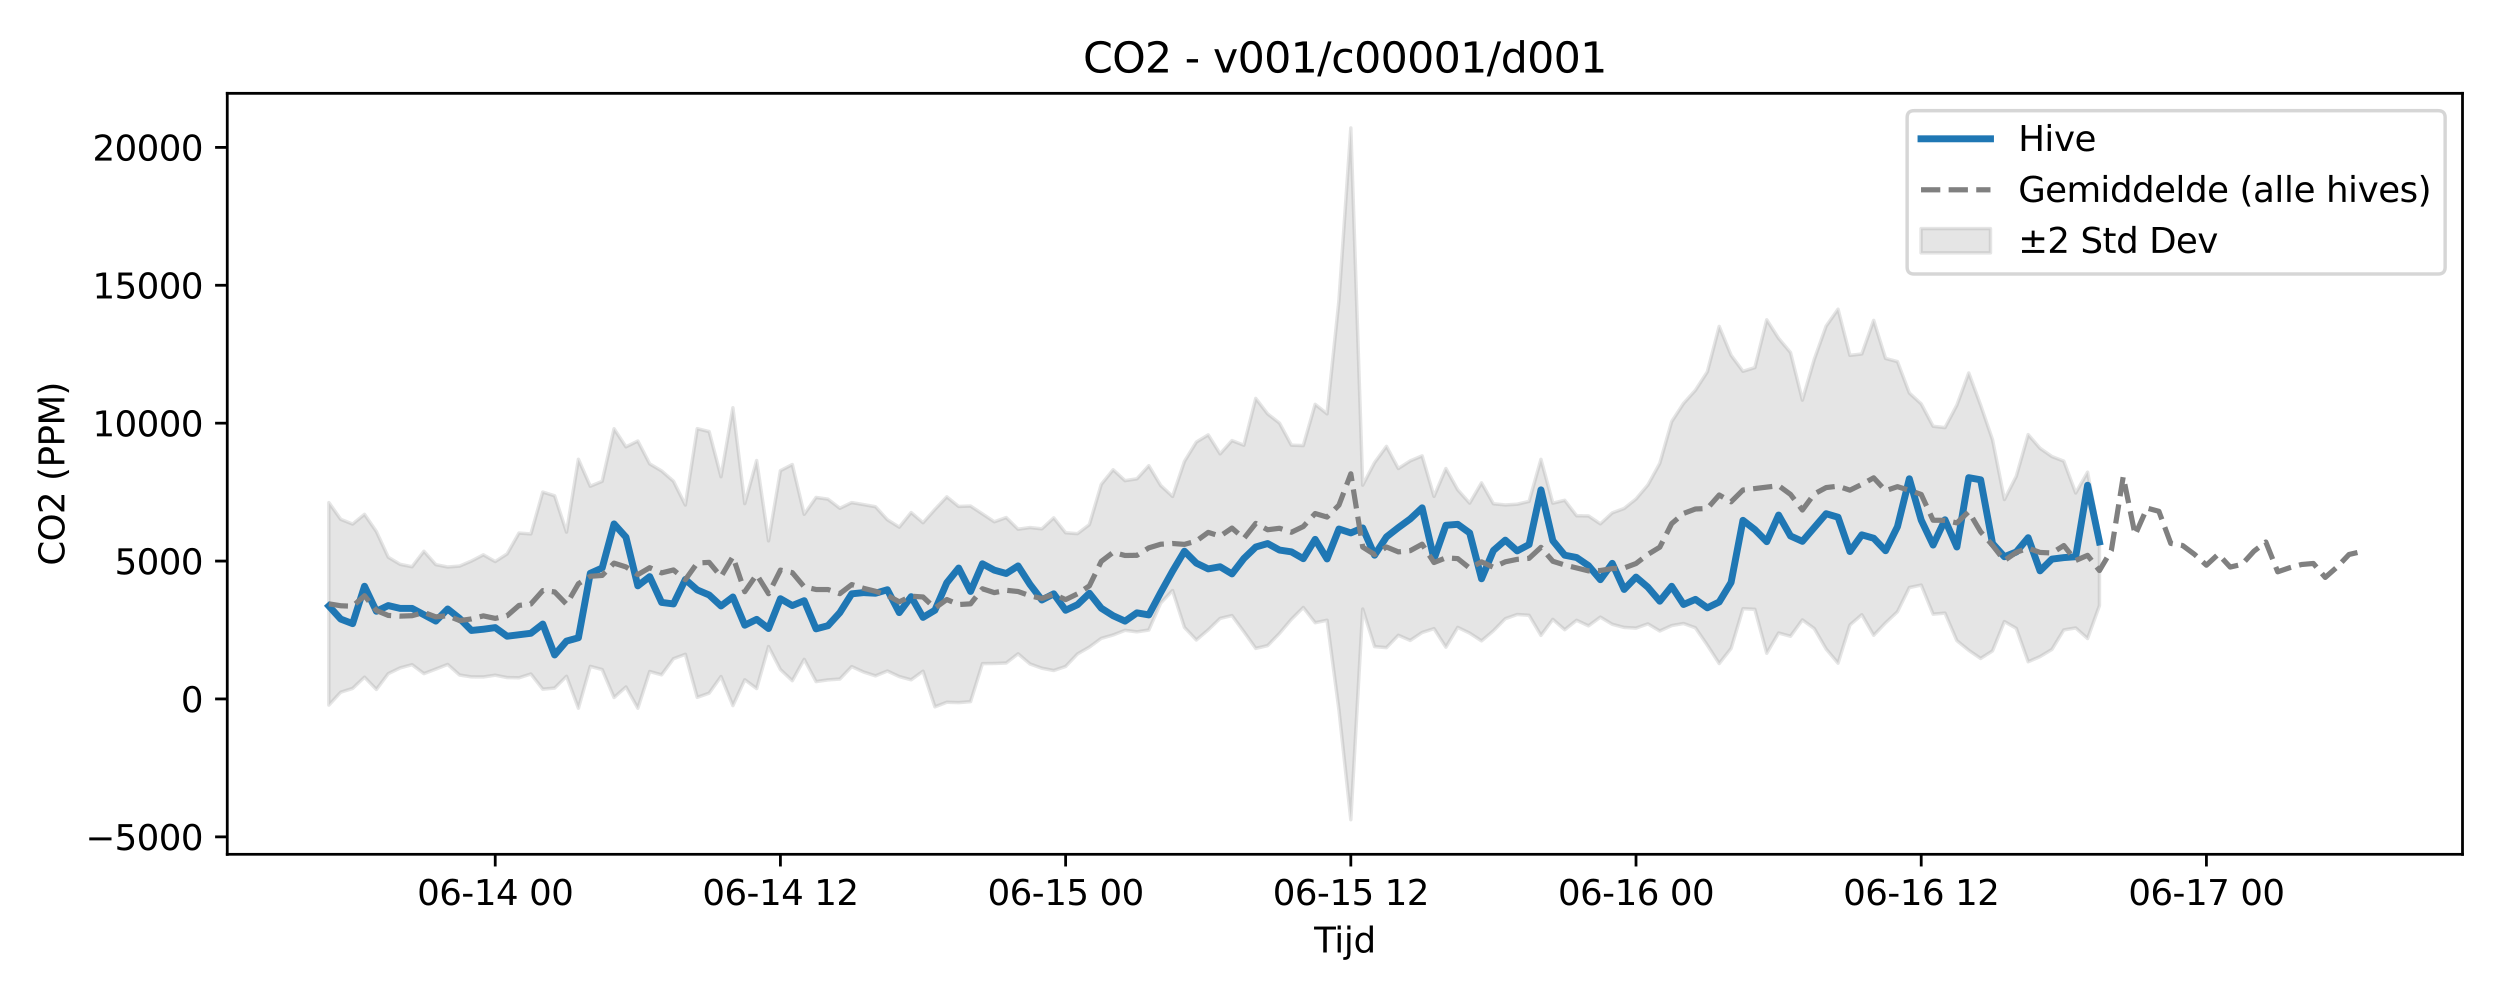 <?xml version="1.0" encoding="utf-8" standalone="no"?>
<!DOCTYPE svg PUBLIC "-//W3C//DTD SVG 1.1//EN"
  "http://www.w3.org/Graphics/SVG/1.1/DTD/svg11.dtd">
<svg xmlns:xlink="http://www.w3.org/1999/xlink" width="720pt" height="288pt" viewBox="0 0 720 288" xmlns="http://www.w3.org/2000/svg" version="1.1">
 <defs>
  <style type="text/css">*{stroke-linejoin: round; stroke-linecap: butt}</style>
 </defs>
 <g id="figure_1">
  <g id="patch_1">
   <path d="M 0 288 
L 720 288 
L 720 0 
L 0 0 
z
" style="fill: #ffffff"/>
  </g>
  <g id="axes_1">
   <g id="patch_2">
    <path d="M 65.45 246.04 
L 709.2 246.04 
L 709.2 26.88 
L 65.45 26.88 
z
" style="fill: #ffffff"/>
   </g>
   <g id="FillBetweenPolyCollection_1">
    <defs>
     <path id="m670674d186" d="M 94.711 -143.257 
L 94.711 -84.932 
L 98.134 -88.65 
L 101.556 -89.725 
L 104.979 -92.974 
L 108.401 -89.428 
L 111.823 -93.991 
L 115.246 -95.638 
L 118.668 -96.574 
L 122.09 -93.991 
L 125.513 -95.302 
L 128.935 -96.642 
L 132.358 -93.584 
L 135.78 -93.06 
L 139.202 -93.038 
L 142.625 -93.54 
L 146.047 -92.862 
L 149.469 -92.791 
L 152.892 -93.883 
L 156.314 -89.518 
L 159.737 -89.83 
L 163.159 -93.233 
L 166.581 -84.032 
L 170.004 -96.089 
L 173.426 -95.165 
L 176.849 -87.108 
L 180.271 -90.154 
L 183.693 -84.032 
L 187.116 -94.606 
L 190.538 -93.648 
L 193.96 -98.287 
L 197.383 -99.565 
L 200.805 -87.158 
L 204.228 -88.367 
L 207.65 -93.163 
L 211.072 -84.778 
L 214.495 -92.229 
L 217.917 -89.687 
L 221.339 -101.799 
L 224.762 -95.17 
L 228.184 -91.95 
L 231.607 -98.112 
L 235.029 -91.698 
L 238.451 -92.192 
L 241.874 -92.432 
L 245.296 -96.026 
L 248.719 -94.453 
L 252.141 -93.35 
L 255.563 -94.751 
L 258.986 -93.149 
L 262.408 -92.214 
L 265.83 -94.69 
L 269.253 -84.427 
L 272.675 -85.749 
L 276.098 -85.642 
L 279.52 -85.922 
L 282.942 -96.878 
L 286.365 -96.915 
L 289.787 -97.052 
L 293.21 -99.702 
L 296.632 -96.78 
L 300.054 -95.551 
L 303.477 -94.89 
L 306.899 -96.06 
L 310.321 -99.667 
L 313.744 -101.636 
L 317.166 -104.149 
L 320.589 -105.129 
L 324.011 -106.464 
L 327.433 -106.031 
L 330.856 -106.551 
L 334.278 -114.322 
L 337.7 -117.931 
L 341.123 -107.316 
L 344.545 -103.682 
L 347.968 -106.59 
L 351.39 -109.899 
L 354.812 -110.711 
L 358.235 -106.063 
L 361.657 -101.258 
L 365.08 -102.054 
L 368.502 -105.59 
L 371.924 -109.633 
L 375.347 -113.046 
L 378.769 -108.654 
L 382.191 -109.371 
L 385.614 -83.58 
L 389.036 -51.922 
L 392.459 -112.604 
L 395.881 -101.773 
L 399.303 -101.484 
L 402.726 -105.042 
L 406.148 -103.551 
L 409.57 -105.84 
L 412.993 -106.954 
L 416.415 -101.615 
L 419.838 -107.307 
L 423.26 -105.653 
L 426.682 -103.421 
L 430.105 -106.327 
L 433.527 -109.816 
L 436.95 -111.025 
L 440.372 -110.796 
L 443.794 -105.009 
L 447.217 -109.615 
L 450.639 -106.638 
L 454.061 -109.355 
L 457.484 -107.757 
L 460.906 -110.27 
L 464.329 -108.201 
L 467.751 -107.299 
L 471.173 -107.111 
L 474.596 -108.323 
L 478.018 -106.271 
L 481.44 -107.834 
L 484.863 -108.431 
L 488.285 -107.189 
L 491.708 -102.196 
L 495.13 -96.897 
L 498.552 -101.253 
L 501.975 -112.696 
L 505.397 -112.519 
L 508.82 -99.861 
L 512.242 -105.693 
L 515.664 -104.758 
L 519.087 -109.466 
L 522.509 -106.975 
L 525.931 -101.075 
L 529.354 -97.002 
L 532.776 -108.002 
L 536.199 -110.962 
L 539.621 -105.039 
L 543.043 -108.609 
L 546.466 -111.819 
L 549.888 -118.778 
L 553.311 -119.501 
L 556.733 -111.116 
L 560.155 -111.425 
L 563.578 -103.491 
L 567 -100.711 
L 570.422 -98.356 
L 573.845 -100.538 
L 577.267 -108.984 
L 580.69 -107.026 
L 584.112 -97.409 
L 587.534 -98.893 
L 590.957 -100.966 
L 594.379 -106.58 
L 597.801 -107.15 
L 601.224 -104.107 
L 604.646 -113.606 
L 604.646 -133.773 
L 604.646 -133.773 
L 601.224 -152.015 
L 597.801 -146.021 
L 594.379 -155.19 
L 590.957 -156.514 
L 587.534 -158.899 
L 584.112 -162.836 
L 580.69 -150.833 
L 577.267 -144.131 
L 573.845 -161.365 
L 570.422 -171.324 
L 567 -180.578 
L 563.578 -171.322 
L 560.155 -164.854 
L 556.733 -165.238 
L 553.311 -171.685 
L 549.888 -174.815 
L 546.466 -183.863 
L 543.043 -184.768 
L 539.621 -195.735 
L 536.199 -186.06 
L 532.776 -185.655 
L 529.354 -198.959 
L 525.931 -194.086 
L 522.509 -184.501 
L 519.087 -172.765 
L 515.664 -186.476 
L 512.242 -190.555 
L 508.82 -195.904 
L 505.397 -182.135 
L 501.975 -181.066 
L 498.552 -185.698 
L 495.13 -193.991 
L 491.708 -180.906 
L 488.285 -175.632 
L 484.863 -171.829 
L 481.44 -166.573 
L 478.018 -154.562 
L 474.596 -148.34 
L 471.173 -144.297 
L 467.751 -141.555 
L 464.329 -140.299 
L 460.906 -137.127 
L 457.484 -139.417 
L 454.061 -139.465 
L 450.639 -143.922 
L 447.217 -143.095 
L 443.794 -155.714 
L 440.372 -143.597 
L 436.95 -142.789 
L 433.527 -142.579 
L 430.105 -142.916 
L 426.682 -148.944 
L 423.26 -143.097 
L 419.838 -146.927 
L 416.415 -153.07 
L 412.993 -145.032 
L 409.57 -156.709 
L 406.148 -155.269 
L 402.726 -153.07 
L 399.303 -159.448 
L 395.881 -154.785 
L 392.459 -148.272 
L 389.036 -251.158 
L 385.614 -201.471 
L 382.191 -168.814 
L 378.769 -171.554 
L 375.347 -159.676 
L 371.924 -159.793 
L 368.502 -166.129 
L 365.08 -168.806 
L 361.657 -173.262 
L 358.235 -159.774 
L 354.812 -161.117 
L 351.39 -157.29 
L 347.968 -162.764 
L 344.545 -160.688 
L 341.123 -155.123 
L 337.7 -145.018 
L 334.278 -148.195 
L 330.856 -153.881 
L 327.433 -150.111 
L 324.011 -149.572 
L 320.589 -152.716 
L 317.166 -148.492 
L 313.744 -136.922 
L 310.321 -134.307 
L 306.899 -134.569 
L 303.477 -138.863 
L 300.054 -135.698 
L 296.632 -136.073 
L 293.21 -135.585 
L 289.787 -138.949 
L 286.365 -137.73 
L 282.942 -139.997 
L 279.52 -142.263 
L 276.098 -142.143 
L 272.675 -144.918 
L 269.253 -141.291 
L 265.83 -137.456 
L 262.408 -140.391 
L 258.986 -136.173 
L 255.563 -138.328 
L 252.141 -142.071 
L 248.719 -142.677 
L 245.296 -143.262 
L 241.874 -141.618 
L 238.451 -144.251 
L 235.029 -144.74 
L 231.607 -139.885 
L 228.184 -154.225 
L 224.762 -152.444 
L 221.339 -132.227 
L 217.917 -155.365 
L 214.495 -142.961 
L 211.072 -170.58 
L 207.65 -150.699 
L 204.228 -163.714 
L 200.805 -164.545 
L 197.383 -142.55 
L 193.96 -149.415 
L 190.538 -152.381 
L 187.116 -154.407 
L 183.693 -160.992 
L 180.271 -159.312 
L 176.849 -164.528 
L 173.426 -149.386 
L 170.004 -147.965 
L 166.581 -155.733 
L 163.159 -134.748 
L 159.737 -145.217 
L 156.314 -146.291 
L 152.892 -134.232 
L 149.469 -134.483 
L 146.047 -128.479 
L 142.625 -126.27 
L 139.202 -128.215 
L 135.78 -126.431 
L 132.358 -124.966 
L 128.935 -124.707 
L 125.513 -125.381 
L 122.09 -129.242 
L 118.668 -124.782 
L 115.246 -125.475 
L 111.823 -127.518 
L 108.401 -134.918 
L 104.979 -139.876 
L 101.556 -137.074 
L 98.134 -138.431 
L 94.711 -143.257 
z
" style="stroke: #808080; stroke-opacity: 0.2"/>
    </defs>
    <g clip-path="url(#p79eee52c81)">
     <use xlink:href="#m670674d186" x="0" y="288" style="fill: #808080; fill-opacity: 0.2; stroke: #808080; stroke-opacity: 0.2"/>
    </g>
   </g>
   <g id="matplotlib.axis_1">
    <g id="xtick_1">
     <g id="line2d_1">
      <defs>
       <path id="mc53ab060ad" d="M 0 0 
L 0 3.5 
" style="stroke: #000000; stroke-width: 0.8"/>
      </defs>
      <g>
       <use xlink:href="#mc53ab060ad" x="142.625" y="246.04" style="stroke: #000000; stroke-width: 0.8"/>
      </g>
     </g>
     <g id="text_1">
      <!-- 06-14 00 -->
      <g transform="translate(120.144 260.638) scale(0.1 -0.1)">
       <defs>
        <path id="DejaVuSans-30" d="M 2034 4250 
Q 1547 4250 1301 3770 
Q 1056 3291 1056 2328 
Q 1056 1369 1301 889 
Q 1547 409 2034 409 
Q 2525 409 2770 889 
Q 3016 1369 3016 2328 
Q 3016 3291 2770 3770 
Q 2525 4250 2034 4250 
z
M 2034 4750 
Q 2819 4750 3233 4129 
Q 3647 3509 3647 2328 
Q 3647 1150 3233 529 
Q 2819 -91 2034 -91 
Q 1250 -91 836 529 
Q 422 1150 422 2328 
Q 422 3509 836 4129 
Q 1250 4750 2034 4750 
z
" transform="scale(0.016)"/>
        <path id="DejaVuSans-36" d="M 2113 2584 
Q 1688 2584 1439 2293 
Q 1191 2003 1191 1497 
Q 1191 994 1439 701 
Q 1688 409 2113 409 
Q 2538 409 2786 701 
Q 3034 994 3034 1497 
Q 3034 2003 2786 2293 
Q 2538 2584 2113 2584 
z
M 3366 4563 
L 3366 3988 
Q 3128 4100 2886 4159 
Q 2644 4219 2406 4219 
Q 1781 4219 1451 3797 
Q 1122 3375 1075 2522 
Q 1259 2794 1537 2939 
Q 1816 3084 2150 3084 
Q 2853 3084 3261 2657 
Q 3669 2231 3669 1497 
Q 3669 778 3244 343 
Q 2819 -91 2113 -91 
Q 1303 -91 875 529 
Q 447 1150 447 2328 
Q 447 3434 972 4092 
Q 1497 4750 2381 4750 
Q 2619 4750 2861 4703 
Q 3103 4656 3366 4563 
z
" transform="scale(0.016)"/>
        <path id="DejaVuSans-2d" d="M 313 2009 
L 1997 2009 
L 1997 1497 
L 313 1497 
L 313 2009 
z
" transform="scale(0.016)"/>
        <path id="DejaVuSans-31" d="M 794 531 
L 1825 531 
L 1825 4091 
L 703 3866 
L 703 4441 
L 1819 4666 
L 2450 4666 
L 2450 531 
L 3481 531 
L 3481 0 
L 794 0 
L 794 531 
z
" transform="scale(0.016)"/>
        <path id="DejaVuSans-34" d="M 2419 4116 
L 825 1625 
L 2419 1625 
L 2419 4116 
z
M 2253 4666 
L 3047 4666 
L 3047 1625 
L 3713 1625 
L 3713 1100 
L 3047 1100 
L 3047 0 
L 2419 0 
L 2419 1100 
L 313 1100 
L 313 1709 
L 2253 4666 
z
" transform="scale(0.016)"/>
        <path id="DejaVuSans-20" transform="scale(0.016)"/>
       </defs>
       <use xlink:href="#DejaVuSans-30"/>
       <use xlink:href="#DejaVuSans-36" transform="translate(63.623 0)"/>
       <use xlink:href="#DejaVuSans-2d" transform="translate(127.246 0)"/>
       <use xlink:href="#DejaVuSans-31" transform="translate(163.33 0)"/>
       <use xlink:href="#DejaVuSans-34" transform="translate(226.953 0)"/>
       <use xlink:href="#DejaVuSans-20" transform="translate(290.576 0)"/>
       <use xlink:href="#DejaVuSans-30" transform="translate(322.363 0)"/>
       <use xlink:href="#DejaVuSans-30" transform="translate(385.986 0)"/>
      </g>
     </g>
    </g>
    <g id="xtick_2">
     <g id="line2d_2">
      <g>
       <use xlink:href="#mc53ab060ad" x="224.762" y="246.04" style="stroke: #000000; stroke-width: 0.8"/>
      </g>
     </g>
     <g id="text_2">
      <!-- 06-14 12 -->
      <g transform="translate(202.281 260.638) scale(0.1 -0.1)">
       <defs>
        <path id="DejaVuSans-32" d="M 1228 531 
L 3431 531 
L 3431 0 
L 469 0 
L 469 531 
Q 828 903 1448 1529 
Q 2069 2156 2228 2338 
Q 2531 2678 2651 2914 
Q 2772 3150 2772 3378 
Q 2772 3750 2511 3984 
Q 2250 4219 1831 4219 
Q 1534 4219 1204 4116 
Q 875 4013 500 3803 
L 500 4441 
Q 881 4594 1212 4672 
Q 1544 4750 1819 4750 
Q 2544 4750 2975 4387 
Q 3406 4025 3406 3419 
Q 3406 3131 3298 2873 
Q 3191 2616 2906 2266 
Q 2828 2175 2409 1742 
Q 1991 1309 1228 531 
z
" transform="scale(0.016)"/>
       </defs>
       <use xlink:href="#DejaVuSans-30"/>
       <use xlink:href="#DejaVuSans-36" transform="translate(63.623 0)"/>
       <use xlink:href="#DejaVuSans-2d" transform="translate(127.246 0)"/>
       <use xlink:href="#DejaVuSans-31" transform="translate(163.33 0)"/>
       <use xlink:href="#DejaVuSans-34" transform="translate(226.953 0)"/>
       <use xlink:href="#DejaVuSans-20" transform="translate(290.576 0)"/>
       <use xlink:href="#DejaVuSans-31" transform="translate(322.363 0)"/>
       <use xlink:href="#DejaVuSans-32" transform="translate(385.986 0)"/>
      </g>
     </g>
    </g>
    <g id="xtick_3">
     <g id="line2d_3">
      <g>
       <use xlink:href="#mc53ab060ad" x="306.899" y="246.04" style="stroke: #000000; stroke-width: 0.8"/>
      </g>
     </g>
     <g id="text_3">
      <!-- 06-15 00 -->
      <g transform="translate(284.419 260.638) scale(0.1 -0.1)">
       <defs>
        <path id="DejaVuSans-35" d="M 691 4666 
L 3169 4666 
L 3169 4134 
L 1269 4134 
L 1269 2991 
Q 1406 3038 1543 3061 
Q 1681 3084 1819 3084 
Q 2600 3084 3056 2656 
Q 3513 2228 3513 1497 
Q 3513 744 3044 326 
Q 2575 -91 1722 -91 
Q 1428 -91 1123 -41 
Q 819 9 494 109 
L 494 744 
Q 775 591 1075 516 
Q 1375 441 1709 441 
Q 2250 441 2565 725 
Q 2881 1009 2881 1497 
Q 2881 1984 2565 2268 
Q 2250 2553 1709 2553 
Q 1456 2553 1204 2497 
Q 953 2441 691 2322 
L 691 4666 
z
" transform="scale(0.016)"/>
       </defs>
       <use xlink:href="#DejaVuSans-30"/>
       <use xlink:href="#DejaVuSans-36" transform="translate(63.623 0)"/>
       <use xlink:href="#DejaVuSans-2d" transform="translate(127.246 0)"/>
       <use xlink:href="#DejaVuSans-31" transform="translate(163.33 0)"/>
       <use xlink:href="#DejaVuSans-35" transform="translate(226.953 0)"/>
       <use xlink:href="#DejaVuSans-20" transform="translate(290.576 0)"/>
       <use xlink:href="#DejaVuSans-30" transform="translate(322.363 0)"/>
       <use xlink:href="#DejaVuSans-30" transform="translate(385.986 0)"/>
      </g>
     </g>
    </g>
    <g id="xtick_4">
     <g id="line2d_4">
      <g>
       <use xlink:href="#mc53ab060ad" x="389.036" y="246.04" style="stroke: #000000; stroke-width: 0.8"/>
      </g>
     </g>
     <g id="text_4">
      <!-- 06-15 12 -->
      <g transform="translate(366.556 260.638) scale(0.1 -0.1)">
       <use xlink:href="#DejaVuSans-30"/>
       <use xlink:href="#DejaVuSans-36" transform="translate(63.623 0)"/>
       <use xlink:href="#DejaVuSans-2d" transform="translate(127.246 0)"/>
       <use xlink:href="#DejaVuSans-31" transform="translate(163.33 0)"/>
       <use xlink:href="#DejaVuSans-35" transform="translate(226.953 0)"/>
       <use xlink:href="#DejaVuSans-20" transform="translate(290.576 0)"/>
       <use xlink:href="#DejaVuSans-31" transform="translate(322.363 0)"/>
       <use xlink:href="#DejaVuSans-32" transform="translate(385.986 0)"/>
      </g>
     </g>
    </g>
    <g id="xtick_5">
     <g id="line2d_5">
      <g>
       <use xlink:href="#mc53ab060ad" x="471.173" y="246.04" style="stroke: #000000; stroke-width: 0.8"/>
      </g>
     </g>
     <g id="text_5">
      <!-- 06-16 00 -->
      <g transform="translate(448.693 260.638) scale(0.1 -0.1)">
       <use xlink:href="#DejaVuSans-30"/>
       <use xlink:href="#DejaVuSans-36" transform="translate(63.623 0)"/>
       <use xlink:href="#DejaVuSans-2d" transform="translate(127.246 0)"/>
       <use xlink:href="#DejaVuSans-31" transform="translate(163.33 0)"/>
       <use xlink:href="#DejaVuSans-36" transform="translate(226.953 0)"/>
       <use xlink:href="#DejaVuSans-20" transform="translate(290.576 0)"/>
       <use xlink:href="#DejaVuSans-30" transform="translate(322.363 0)"/>
       <use xlink:href="#DejaVuSans-30" transform="translate(385.986 0)"/>
      </g>
     </g>
    </g>
    <g id="xtick_6">
     <g id="line2d_6">
      <g>
       <use xlink:href="#mc53ab060ad" x="553.311" y="246.04" style="stroke: #000000; stroke-width: 0.8"/>
      </g>
     </g>
     <g id="text_6">
      <!-- 06-16 12 -->
      <g transform="translate(530.83 260.638) scale(0.1 -0.1)">
       <use xlink:href="#DejaVuSans-30"/>
       <use xlink:href="#DejaVuSans-36" transform="translate(63.623 0)"/>
       <use xlink:href="#DejaVuSans-2d" transform="translate(127.246 0)"/>
       <use xlink:href="#DejaVuSans-31" transform="translate(163.33 0)"/>
       <use xlink:href="#DejaVuSans-36" transform="translate(226.953 0)"/>
       <use xlink:href="#DejaVuSans-20" transform="translate(290.576 0)"/>
       <use xlink:href="#DejaVuSans-31" transform="translate(322.363 0)"/>
       <use xlink:href="#DejaVuSans-32" transform="translate(385.986 0)"/>
      </g>
     </g>
    </g>
    <g id="xtick_7">
     <g id="line2d_7">
      <g>
       <use xlink:href="#mc53ab060ad" x="635.448" y="246.04" style="stroke: #000000; stroke-width: 0.8"/>
      </g>
     </g>
     <g id="text_7">
      <!-- 06-17 00 -->
      <g transform="translate(612.967 260.638) scale(0.1 -0.1)">
       <defs>
        <path id="DejaVuSans-37" d="M 525 4666 
L 3525 4666 
L 3525 4397 
L 1831 0 
L 1172 0 
L 2766 4134 
L 525 4134 
L 525 4666 
z
" transform="scale(0.016)"/>
       </defs>
       <use xlink:href="#DejaVuSans-30"/>
       <use xlink:href="#DejaVuSans-36" transform="translate(63.623 0)"/>
       <use xlink:href="#DejaVuSans-2d" transform="translate(127.246 0)"/>
       <use xlink:href="#DejaVuSans-31" transform="translate(163.33 0)"/>
       <use xlink:href="#DejaVuSans-37" transform="translate(226.953 0)"/>
       <use xlink:href="#DejaVuSans-20" transform="translate(290.576 0)"/>
       <use xlink:href="#DejaVuSans-30" transform="translate(322.363 0)"/>
       <use xlink:href="#DejaVuSans-30" transform="translate(385.986 0)"/>
      </g>
     </g>
    </g>
    <g id="text_8">
     <!-- Tijd -->
     <g transform="translate(378.475 274.317) scale(0.1 -0.1)">
      <defs>
       <path id="DejaVuSans-54" d="M -19 4666 
L 3928 4666 
L 3928 4134 
L 2272 4134 
L 2272 0 
L 1638 0 
L 1638 4134 
L -19 4134 
L -19 4666 
z
" transform="scale(0.016)"/>
       <path id="DejaVuSans-69" d="M 603 3500 
L 1178 3500 
L 1178 0 
L 603 0 
L 603 3500 
z
M 603 4863 
L 1178 4863 
L 1178 4134 
L 603 4134 
L 603 4863 
z
" transform="scale(0.016)"/>
       <path id="DejaVuSans-6a" d="M 603 3500 
L 1178 3500 
L 1178 -63 
Q 1178 -731 923 -1031 
Q 669 -1331 103 -1331 
L -116 -1331 
L -116 -844 
L 38 -844 
Q 366 -844 484 -692 
Q 603 -541 603 -63 
L 603 3500 
z
M 603 4863 
L 1178 4863 
L 1178 4134 
L 603 4134 
L 603 4863 
z
" transform="scale(0.016)"/>
       <path id="DejaVuSans-64" d="M 2906 2969 
L 2906 4863 
L 3481 4863 
L 3481 0 
L 2906 0 
L 2906 525 
Q 2725 213 2448 61 
Q 2172 -91 1784 -91 
Q 1150 -91 751 415 
Q 353 922 353 1747 
Q 353 2572 751 3078 
Q 1150 3584 1784 3584 
Q 2172 3584 2448 3432 
Q 2725 3281 2906 2969 
z
M 947 1747 
Q 947 1113 1208 752 
Q 1469 391 1925 391 
Q 2381 391 2643 752 
Q 2906 1113 2906 1747 
Q 2906 2381 2643 2742 
Q 2381 3103 1925 3103 
Q 1469 3103 1208 2742 
Q 947 2381 947 1747 
z
" transform="scale(0.016)"/>
      </defs>
      <use xlink:href="#DejaVuSans-54"/>
      <use xlink:href="#DejaVuSans-69" transform="translate(57.959 0)"/>
      <use xlink:href="#DejaVuSans-6a" transform="translate(85.742 0)"/>
      <use xlink:href="#DejaVuSans-64" transform="translate(113.525 0)"/>
     </g>
    </g>
   </g>
   <g id="matplotlib.axis_2">
    <g id="ytick_1">
     <g id="line2d_8">
      <defs>
       <path id="m8d2293150c" d="M 0 0 
L -3.5 0 
" style="stroke: #000000; stroke-width: 0.8"/>
      </defs>
      <g>
       <use xlink:href="#m8d2293150c" x="65.45" y="241.011" style="stroke: #000000; stroke-width: 0.8"/>
      </g>
     </g>
     <g id="text_9">
      <!-- −5000 -->
      <g transform="translate(24.62 244.81) scale(0.1 -0.1)">
       <defs>
        <path id="DejaVuSans-2212" d="M 678 2272 
L 4684 2272 
L 4684 1741 
L 678 1741 
L 678 2272 
z
" transform="scale(0.016)"/>
       </defs>
       <use xlink:href="#DejaVuSans-2212"/>
       <use xlink:href="#DejaVuSans-35" transform="translate(83.789 0)"/>
       <use xlink:href="#DejaVuSans-30" transform="translate(147.412 0)"/>
       <use xlink:href="#DejaVuSans-30" transform="translate(211.035 0)"/>
       <use xlink:href="#DejaVuSans-30" transform="translate(274.658 0)"/>
      </g>
     </g>
    </g>
    <g id="ytick_2">
     <g id="line2d_9">
      <g>
       <use xlink:href="#m8d2293150c" x="65.45" y="201.298" style="stroke: #000000; stroke-width: 0.8"/>
      </g>
     </g>
     <g id="text_10">
      <!-- 0 -->
      <g transform="translate(52.087 205.098) scale(0.1 -0.1)">
       <use xlink:href="#DejaVuSans-30"/>
      </g>
     </g>
    </g>
    <g id="ytick_3">
     <g id="line2d_10">
      <g>
       <use xlink:href="#m8d2293150c" x="65.45" y="161.586" style="stroke: #000000; stroke-width: 0.8"/>
      </g>
     </g>
     <g id="text_11">
      <!-- 5000 -->
      <g transform="translate(33 165.385) scale(0.1 -0.1)">
       <use xlink:href="#DejaVuSans-35"/>
       <use xlink:href="#DejaVuSans-30" transform="translate(63.623 0)"/>
       <use xlink:href="#DejaVuSans-30" transform="translate(127.246 0)"/>
       <use xlink:href="#DejaVuSans-30" transform="translate(190.869 0)"/>
      </g>
     </g>
    </g>
    <g id="ytick_4">
     <g id="line2d_11">
      <g>
       <use xlink:href="#m8d2293150c" x="65.45" y="121.874" style="stroke: #000000; stroke-width: 0.8"/>
      </g>
     </g>
     <g id="text_12">
      <!-- 10000 -->
      <g transform="translate(26.637 125.673) scale(0.1 -0.1)">
       <use xlink:href="#DejaVuSans-31"/>
       <use xlink:href="#DejaVuSans-30" transform="translate(63.623 0)"/>
       <use xlink:href="#DejaVuSans-30" transform="translate(127.246 0)"/>
       <use xlink:href="#DejaVuSans-30" transform="translate(190.869 0)"/>
       <use xlink:href="#DejaVuSans-30" transform="translate(254.492 0)"/>
      </g>
     </g>
    </g>
    <g id="ytick_5">
     <g id="line2d_12">
      <g>
       <use xlink:href="#m8d2293150c" x="65.45" y="82.162" style="stroke: #000000; stroke-width: 0.8"/>
      </g>
     </g>
     <g id="text_13">
      <!-- 15000 -->
      <g transform="translate(26.637 85.961) scale(0.1 -0.1)">
       <use xlink:href="#DejaVuSans-31"/>
       <use xlink:href="#DejaVuSans-35" transform="translate(63.623 0)"/>
       <use xlink:href="#DejaVuSans-30" transform="translate(127.246 0)"/>
       <use xlink:href="#DejaVuSans-30" transform="translate(190.869 0)"/>
       <use xlink:href="#DejaVuSans-30" transform="translate(254.492 0)"/>
      </g>
     </g>
    </g>
    <g id="ytick_6">
     <g id="line2d_13">
      <g>
       <use xlink:href="#m8d2293150c" x="65.45" y="42.449" style="stroke: #000000; stroke-width: 0.8"/>
      </g>
     </g>
     <g id="text_14">
      <!-- 20000 -->
      <g transform="translate(26.637 46.248) scale(0.1 -0.1)">
       <use xlink:href="#DejaVuSans-32"/>
       <use xlink:href="#DejaVuSans-30" transform="translate(63.623 0)"/>
       <use xlink:href="#DejaVuSans-30" transform="translate(127.246 0)"/>
       <use xlink:href="#DejaVuSans-30" transform="translate(190.869 0)"/>
       <use xlink:href="#DejaVuSans-30" transform="translate(254.492 0)"/>
      </g>
     </g>
    </g>
    <g id="text_15">
     <!-- CO2 (PPM) -->
     <g transform="translate(18.541 162.903) rotate(-90) scale(0.1 -0.1)">
      <defs>
       <path id="DejaVuSans-43" d="M 4122 4306 
L 4122 3641 
Q 3803 3938 3442 4084 
Q 3081 4231 2675 4231 
Q 1875 4231 1450 3742 
Q 1025 3253 1025 2328 
Q 1025 1406 1450 917 
Q 1875 428 2675 428 
Q 3081 428 3442 575 
Q 3803 722 4122 1019 
L 4122 359 
Q 3791 134 3420 21 
Q 3050 -91 2638 -91 
Q 1578 -91 968 557 
Q 359 1206 359 2328 
Q 359 3453 968 4101 
Q 1578 4750 2638 4750 
Q 3056 4750 3426 4639 
Q 3797 4528 4122 4306 
z
" transform="scale(0.016)"/>
       <path id="DejaVuSans-4f" d="M 2522 4238 
Q 1834 4238 1429 3725 
Q 1025 3213 1025 2328 
Q 1025 1447 1429 934 
Q 1834 422 2522 422 
Q 3209 422 3611 934 
Q 4013 1447 4013 2328 
Q 4013 3213 3611 3725 
Q 3209 4238 2522 4238 
z
M 2522 4750 
Q 3503 4750 4090 4092 
Q 4678 3434 4678 2328 
Q 4678 1225 4090 567 
Q 3503 -91 2522 -91 
Q 1538 -91 948 565 
Q 359 1222 359 2328 
Q 359 3434 948 4092 
Q 1538 4750 2522 4750 
z
" transform="scale(0.016)"/>
       <path id="DejaVuSans-28" d="M 1984 4856 
Q 1566 4138 1362 3434 
Q 1159 2731 1159 2009 
Q 1159 1288 1364 580 
Q 1569 -128 1984 -844 
L 1484 -844 
Q 1016 -109 783 600 
Q 550 1309 550 2009 
Q 550 2706 781 3412 
Q 1013 4119 1484 4856 
L 1984 4856 
z
" transform="scale(0.016)"/>
       <path id="DejaVuSans-50" d="M 1259 4147 
L 1259 2394 
L 2053 2394 
Q 2494 2394 2734 2622 
Q 2975 2850 2975 3272 
Q 2975 3691 2734 3919 
Q 2494 4147 2053 4147 
L 1259 4147 
z
M 628 4666 
L 2053 4666 
Q 2838 4666 3239 4311 
Q 3641 3956 3641 3272 
Q 3641 2581 3239 2228 
Q 2838 1875 2053 1875 
L 1259 1875 
L 1259 0 
L 628 0 
L 628 4666 
z
" transform="scale(0.016)"/>
       <path id="DejaVuSans-4d" d="M 628 4666 
L 1569 4666 
L 2759 1491 
L 3956 4666 
L 4897 4666 
L 4897 0 
L 4281 0 
L 4281 4097 
L 3078 897 
L 2444 897 
L 1241 4097 
L 1241 0 
L 628 0 
L 628 4666 
z
" transform="scale(0.016)"/>
       <path id="DejaVuSans-29" d="M 513 4856 
L 1013 4856 
Q 1481 4119 1714 3412 
Q 1947 2706 1947 2009 
Q 1947 1309 1714 600 
Q 1481 -109 1013 -844 
L 513 -844 
Q 928 -128 1133 580 
Q 1338 1288 1338 2009 
Q 1338 2731 1133 3434 
Q 928 4138 513 4856 
z
" transform="scale(0.016)"/>
      </defs>
      <use xlink:href="#DejaVuSans-43"/>
      <use xlink:href="#DejaVuSans-4f" transform="translate(69.824 0)"/>
      <use xlink:href="#DejaVuSans-32" transform="translate(148.535 0)"/>
      <use xlink:href="#DejaVuSans-20" transform="translate(212.158 0)"/>
      <use xlink:href="#DejaVuSans-28" transform="translate(243.945 0)"/>
      <use xlink:href="#DejaVuSans-50" transform="translate(282.959 0)"/>
      <use xlink:href="#DejaVuSans-50" transform="translate(343.262 0)"/>
      <use xlink:href="#DejaVuSans-4d" transform="translate(403.564 0)"/>
      <use xlink:href="#DejaVuSans-29" transform="translate(489.844 0)"/>
     </g>
    </g>
   </g>
   <g id="line2d_14">
    <path d="M 94.711 174.532 
L 98.134 178.3 
L 101.556 179.608 
L 104.979 168.848 
L 108.401 176.039 
L 111.823 174.405 
L 115.246 175.218 
L 118.668 175.218 
L 125.513 178.869 
L 128.935 175.395 
L 132.358 178.112 
L 135.78 181.572 
L 139.202 181.22 
L 142.625 180.754 
L 146.047 183.232 
L 152.892 182.382 
L 156.314 179.729 
L 159.737 188.625 
L 163.159 184.633 
L 166.581 183.674 
L 170.004 165.109 
L 173.426 163.577 
L 176.849 150.896 
L 180.271 154.703 
L 183.693 168.721 
L 187.116 166.074 
L 190.538 173.495 
L 193.96 173.934 
L 197.383 166.897 
L 200.805 169.899 
L 204.228 171.35 
L 207.65 174.519 
L 211.072 171.935 
L 214.495 180.06 
L 217.917 178.379 
L 221.339 181.011 
L 224.762 172.433 
L 228.184 174.397 
L 231.607 173.002 
L 235.029 181.106 
L 238.451 180.203 
L 241.874 176.436 
L 245.296 171.024 
L 248.719 170.672 
L 252.141 170.855 
L 255.563 169.849 
L 258.986 176.425 
L 262.408 171.843 
L 265.83 177.802 
L 269.253 175.748 
L 272.675 167.832 
L 276.098 163.601 
L 279.52 170.328 
L 282.942 162.375 
L 286.365 164.205 
L 289.787 165.166 
L 293.21 162.987 
L 296.632 168.311 
L 300.054 172.798 
L 303.477 171.024 
L 306.899 175.758 
L 310.321 174.148 
L 313.744 170.852 
L 317.166 175.16 
L 320.589 177.333 
L 324.011 178.885 
L 327.433 176.499 
L 330.856 177.095 
L 334.278 170.643 
L 337.7 164.488 
L 341.123 158.753 
L 344.545 162.184 
L 347.968 163.842 
L 351.39 163.225 
L 354.812 165.282 
L 358.235 160.845 
L 361.657 157.541 
L 365.08 156.54 
L 368.502 158.42 
L 371.924 158.933 
L 375.347 160.9 
L 378.769 155.343 
L 382.191 160.969 
L 385.614 152.357 
L 389.036 153.474 
L 392.459 152.053 
L 395.881 159.889 
L 399.303 154.629 
L 402.726 151.955 
L 406.148 149.455 
L 409.57 146.257 
L 412.993 161.004 
L 416.415 151.279 
L 419.838 151.007 
L 423.26 153.485 
L 426.682 166.685 
L 430.105 158.544 
L 433.527 155.568 
L 436.95 158.655 
L 440.372 156.823 
L 443.794 141.089 
L 447.217 155.719 
L 450.639 159.9 
L 454.061 160.564 
L 457.484 162.902 
L 460.906 166.945 
L 464.329 162.248 
L 467.751 169.756 
L 471.173 166.206 
L 474.596 169.124 
L 478.018 173.142 
L 481.44 168.854 
L 484.863 174.088 
L 488.285 172.621 
L 491.708 175.049 
L 495.13 173.373 
L 498.552 167.736 
L 501.975 149.86 
L 505.397 152.524 
L 508.82 155.997 
L 512.242 148.341 
L 515.664 154.361 
L 519.087 155.905 
L 525.931 147.949 
L 529.354 148.96 
L 532.776 158.833 
L 536.199 154.036 
L 539.621 155.007 
L 543.043 158.604 
L 546.466 151.685 
L 549.888 137.896 
L 553.311 149.794 
L 556.733 156.972 
L 560.155 149.707 
L 563.578 157.533 
L 567 137.571 
L 570.422 138.182 
L 573.845 156.532 
L 577.267 160.339 
L 580.69 158.963 
L 584.112 154.864 
L 587.534 164.398 
L 590.957 161.022 
L 594.379 160.591 
L 597.801 160.334 
L 601.224 139.758 
L 604.646 156.079 
L 604.646 156.079 
" clip-path="url(#p79eee52c81)" style="fill: none; stroke: #1f77b4; stroke-width: 2; stroke-linecap: square"/>
   </g>
   <g id="line2d_15">
    <path d="M 94.711 173.906 
L 98.134 174.459 
L 101.556 174.6 
L 104.979 171.575 
L 108.401 175.827 
L 111.823 177.246 
L 115.246 177.443 
L 118.668 177.322 
L 122.09 176.384 
L 125.513 177.658 
L 128.935 177.325 
L 132.358 178.725 
L 135.78 178.254 
L 139.202 177.374 
L 142.625 178.095 
L 146.047 177.33 
L 149.469 174.363 
L 152.892 173.943 
L 156.314 170.096 
L 159.737 170.476 
L 163.159 174.01 
L 166.581 168.118 
L 170.004 165.973 
L 173.426 165.724 
L 176.849 162.182 
L 180.271 163.267 
L 183.693 165.488 
L 187.116 163.493 
L 190.538 164.986 
L 193.96 164.149 
L 197.383 166.942 
L 200.805 162.149 
L 204.228 161.959 
L 207.65 166.069 
L 211.072 160.321 
L 214.495 170.405 
L 217.917 165.474 
L 221.339 170.987 
L 224.762 164.193 
L 228.184 164.913 
L 231.607 169.002 
L 235.029 169.781 
L 238.451 169.778 
L 241.874 170.975 
L 245.296 168.356 
L 248.719 169.435 
L 252.141 170.289 
L 255.563 171.46 
L 258.986 173.339 
L 262.408 171.698 
L 265.83 171.927 
L 269.253 175.141 
L 272.675 172.667 
L 276.098 174.107 
L 279.52 173.908 
L 282.942 169.563 
L 286.365 170.677 
L 289.787 170 
L 293.21 170.357 
L 296.632 171.574 
L 300.054 172.375 
L 303.477 171.124 
L 306.899 172.686 
L 310.321 171.013 
L 313.744 168.721 
L 317.166 161.679 
L 320.589 159.077 
L 324.011 159.982 
L 327.433 159.929 
L 330.856 157.784 
L 334.278 156.741 
L 337.7 156.526 
L 341.123 156.78 
L 344.545 155.815 
L 347.968 153.323 
L 351.39 154.405 
L 354.812 152.086 
L 358.235 155.081 
L 361.657 150.74 
L 365.08 152.57 
L 368.502 152.141 
L 371.924 153.287 
L 375.347 151.639 
L 378.769 147.896 
L 382.191 148.908 
L 385.614 145.475 
L 389.036 136.46 
L 392.459 157.562 
L 395.881 159.721 
L 399.303 157.534 
L 402.726 158.944 
L 406.148 158.59 
L 409.57 156.725 
L 412.993 162.007 
L 416.415 160.658 
L 419.838 160.883 
L 423.26 163.625 
L 426.682 161.817 
L 430.105 163.378 
L 433.527 161.802 
L 436.95 161.093 
L 440.372 160.803 
L 443.794 157.638 
L 447.217 161.645 
L 450.639 162.72 
L 457.484 164.413 
L 460.906 164.302 
L 464.329 163.75 
L 467.751 163.573 
L 471.173 162.296 
L 474.596 159.669 
L 478.018 157.584 
L 481.44 150.797 
L 484.863 147.87 
L 488.285 146.589 
L 491.708 146.449 
L 495.13 142.556 
L 498.552 144.525 
L 501.975 141.119 
L 512.242 139.876 
L 515.664 142.383 
L 519.087 146.885 
L 522.509 142.262 
L 525.931 140.42 
L 529.354 140.019 
L 532.776 141.171 
L 536.199 139.489 
L 539.621 137.613 
L 543.043 141.312 
L 546.466 140.159 
L 549.888 141.203 
L 553.311 142.407 
L 556.733 149.823 
L 560.155 149.861 
L 563.578 150.594 
L 567 147.356 
L 570.422 153.16 
L 573.845 157.048 
L 577.267 161.443 
L 580.69 159.07 
L 584.112 157.878 
L 587.534 159.104 
L 590.957 159.26 
L 594.379 157.115 
L 597.801 161.415 
L 601.224 159.939 
L 604.646 164.31 
L 608.069 158.51 
L 611.491 137.261 
L 614.913 154.07 
L 618.336 146.331 
L 621.758 147.258 
L 625.181 156.492 
L 628.603 157.115 
L 632.025 159.659 
L 635.448 162.772 
L 638.87 159.608 
L 642.292 163.312 
L 645.715 162.526 
L 649.137 158.739 
L 652.56 156.106 
L 655.982 164.68 
L 659.404 163.512 
L 662.827 162.579 
L 666.249 162.277 
L 669.671 166.291 
L 673.094 163.294 
L 676.516 159.691 
L 679.939 158.894 
L 679.939 158.894 
" clip-path="url(#p79eee52c81)" style="fill: none; stroke-dasharray: 5.55,2.4; stroke-dashoffset: 0; stroke: #808080; stroke-width: 1.5"/>
   </g>
   <g id="patch_3">
    <path d="M 65.45 246.04 
L 65.45 26.88 
" style="fill: none; stroke: #000000; stroke-width: 0.8; stroke-linejoin: miter; stroke-linecap: square"/>
   </g>
   <g id="patch_4">
    <path d="M 709.2 246.04 
L 709.2 26.88 
" style="fill: none; stroke: #000000; stroke-width: 0.8; stroke-linejoin: miter; stroke-linecap: square"/>
   </g>
   <g id="patch_5">
    <path d="M 65.45 246.04 
L 709.2 246.04 
" style="fill: none; stroke: #000000; stroke-width: 0.8; stroke-linejoin: miter; stroke-linecap: square"/>
   </g>
   <g id="patch_6">
    <path d="M 65.45 26.88 
L 709.2 26.88 
" style="fill: none; stroke: #000000; stroke-width: 0.8; stroke-linejoin: miter; stroke-linecap: square"/>
   </g>
   <g id="text_16">
    <!-- CO2 - v001/c00001/d001 -->
    <g transform="translate(311.922 20.88) scale(0.12 -0.12)">
     <defs>
      <path id="DejaVuSans-76" d="M 191 3500 
L 800 3500 
L 1894 563 
L 2988 3500 
L 3597 3500 
L 2284 0 
L 1503 0 
L 191 3500 
z
" transform="scale(0.016)"/>
      <path id="DejaVuSans-2f" d="M 1625 4666 
L 2156 4666 
L 531 -594 
L 0 -594 
L 1625 4666 
z
" transform="scale(0.016)"/>
      <path id="DejaVuSans-63" d="M 3122 3366 
L 3122 2828 
Q 2878 2963 2633 3030 
Q 2388 3097 2138 3097 
Q 1578 3097 1268 2742 
Q 959 2388 959 1747 
Q 959 1106 1268 751 
Q 1578 397 2138 397 
Q 2388 397 2633 464 
Q 2878 531 3122 666 
L 3122 134 
Q 2881 22 2623 -34 
Q 2366 -91 2075 -91 
Q 1284 -91 818 406 
Q 353 903 353 1747 
Q 353 2603 823 3093 
Q 1294 3584 2113 3584 
Q 2378 3584 2631 3529 
Q 2884 3475 3122 3366 
z
" transform="scale(0.016)"/>
     </defs>
     <use xlink:href="#DejaVuSans-43"/>
     <use xlink:href="#DejaVuSans-4f" transform="translate(69.824 0)"/>
     <use xlink:href="#DejaVuSans-32" transform="translate(148.535 0)"/>
     <use xlink:href="#DejaVuSans-20" transform="translate(212.158 0)"/>
     <use xlink:href="#DejaVuSans-2d" transform="translate(243.945 0)"/>
     <use xlink:href="#DejaVuSans-20" transform="translate(280.029 0)"/>
     <use xlink:href="#DejaVuSans-76" transform="translate(311.816 0)"/>
     <use xlink:href="#DejaVuSans-30" transform="translate(370.996 0)"/>
     <use xlink:href="#DejaVuSans-30" transform="translate(434.619 0)"/>
     <use xlink:href="#DejaVuSans-31" transform="translate(498.242 0)"/>
     <use xlink:href="#DejaVuSans-2f" transform="translate(561.865 0)"/>
     <use xlink:href="#DejaVuSans-63" transform="translate(595.557 0)"/>
     <use xlink:href="#DejaVuSans-30" transform="translate(650.537 0)"/>
     <use xlink:href="#DejaVuSans-30" transform="translate(714.16 0)"/>
     <use xlink:href="#DejaVuSans-30" transform="translate(777.783 0)"/>
     <use xlink:href="#DejaVuSans-30" transform="translate(841.406 0)"/>
     <use xlink:href="#DejaVuSans-31" transform="translate(905.029 0)"/>
     <use xlink:href="#DejaVuSans-2f" transform="translate(968.652 0)"/>
     <use xlink:href="#DejaVuSans-64" transform="translate(1002.344 0)"/>
     <use xlink:href="#DejaVuSans-30" transform="translate(1065.82 0)"/>
     <use xlink:href="#DejaVuSans-30" transform="translate(1129.443 0)"/>
     <use xlink:href="#DejaVuSans-31" transform="translate(1193.066 0)"/>
    </g>
   </g>
   <g id="legend_1">
    <g id="patch_7">
     <path d="M 551.256 78.914 
L 702.2 78.914 
Q 704.2 78.914 704.2 76.914 
L 704.2 33.88 
Q 704.2 31.88 702.2 31.88 
L 551.256 31.88 
Q 549.256 31.88 549.256 33.88 
L 549.256 76.914 
Q 549.256 78.914 551.256 78.914 
z
" style="fill: #ffffff; opacity: 0.8; stroke: #cccccc; stroke-linejoin: miter"/>
    </g>
    <g id="line2d_16">
     <path d="M 553.256 39.978 
L 563.256 39.978 
L 573.256 39.978 
" style="fill: none; stroke: #1f77b4; stroke-width: 2; stroke-linecap: square"/>
    </g>
    <g id="text_17">
     <!-- Hive -->
     <g transform="translate(581.256 43.478) scale(0.1 -0.1)">
      <defs>
       <path id="DejaVuSans-48" d="M 628 4666 
L 1259 4666 
L 1259 2753 
L 3553 2753 
L 3553 4666 
L 4184 4666 
L 4184 0 
L 3553 0 
L 3553 2222 
L 1259 2222 
L 1259 0 
L 628 0 
L 628 4666 
z
" transform="scale(0.016)"/>
       <path id="DejaVuSans-65" d="M 3597 1894 
L 3597 1613 
L 953 1613 
Q 991 1019 1311 708 
Q 1631 397 2203 397 
Q 2534 397 2845 478 
Q 3156 559 3463 722 
L 3463 178 
Q 3153 47 2828 -22 
Q 2503 -91 2169 -91 
Q 1331 -91 842 396 
Q 353 884 353 1716 
Q 353 2575 817 3079 
Q 1281 3584 2069 3584 
Q 2775 3584 3186 3129 
Q 3597 2675 3597 1894 
z
M 3022 2063 
Q 3016 2534 2758 2815 
Q 2500 3097 2075 3097 
Q 1594 3097 1305 2825 
Q 1016 2553 972 2059 
L 3022 2063 
z
" transform="scale(0.016)"/>
      </defs>
      <use xlink:href="#DejaVuSans-48"/>
      <use xlink:href="#DejaVuSans-69" transform="translate(75.195 0)"/>
      <use xlink:href="#DejaVuSans-76" transform="translate(102.979 0)"/>
      <use xlink:href="#DejaVuSans-65" transform="translate(162.158 0)"/>
     </g>
    </g>
    <g id="line2d_17">
     <path d="M 553.256 54.657 
L 563.256 54.657 
L 573.256 54.657 
" style="fill: none; stroke-dasharray: 5.55,2.4; stroke-dashoffset: 0; stroke: #808080; stroke-width: 1.5"/>
    </g>
    <g id="text_18">
     <!-- Gemiddelde (alle hives) -->
     <g transform="translate(581.256 58.157) scale(0.1 -0.1)">
      <defs>
       <path id="DejaVuSans-47" d="M 3809 666 
L 3809 1919 
L 2778 1919 
L 2778 2438 
L 4434 2438 
L 4434 434 
Q 4069 175 3628 42 
Q 3188 -91 2688 -91 
Q 1594 -91 976 548 
Q 359 1188 359 2328 
Q 359 3472 976 4111 
Q 1594 4750 2688 4750 
Q 3144 4750 3555 4637 
Q 3966 4525 4313 4306 
L 4313 3634 
Q 3963 3931 3569 4081 
Q 3175 4231 2741 4231 
Q 1884 4231 1454 3753 
Q 1025 3275 1025 2328 
Q 1025 1384 1454 906 
Q 1884 428 2741 428 
Q 3075 428 3337 486 
Q 3600 544 3809 666 
z
" transform="scale(0.016)"/>
       <path id="DejaVuSans-6d" d="M 3328 2828 
Q 3544 3216 3844 3400 
Q 4144 3584 4550 3584 
Q 5097 3584 5394 3201 
Q 5691 2819 5691 2113 
L 5691 0 
L 5113 0 
L 5113 2094 
Q 5113 2597 4934 2840 
Q 4756 3084 4391 3084 
Q 3944 3084 3684 2787 
Q 3425 2491 3425 1978 
L 3425 0 
L 2847 0 
L 2847 2094 
Q 2847 2600 2669 2842 
Q 2491 3084 2119 3084 
Q 1678 3084 1418 2786 
Q 1159 2488 1159 1978 
L 1159 0 
L 581 0 
L 581 3500 
L 1159 3500 
L 1159 2956 
Q 1356 3278 1631 3431 
Q 1906 3584 2284 3584 
Q 2666 3584 2933 3390 
Q 3200 3197 3328 2828 
z
" transform="scale(0.016)"/>
       <path id="DejaVuSans-6c" d="M 603 4863 
L 1178 4863 
L 1178 0 
L 603 0 
L 603 4863 
z
" transform="scale(0.016)"/>
       <path id="DejaVuSans-61" d="M 2194 1759 
Q 1497 1759 1228 1600 
Q 959 1441 959 1056 
Q 959 750 1161 570 
Q 1363 391 1709 391 
Q 2188 391 2477 730 
Q 2766 1069 2766 1631 
L 2766 1759 
L 2194 1759 
z
M 3341 1997 
L 3341 0 
L 2766 0 
L 2766 531 
Q 2569 213 2275 61 
Q 1981 -91 1556 -91 
Q 1019 -91 701 211 
Q 384 513 384 1019 
Q 384 1609 779 1909 
Q 1175 2209 1959 2209 
L 2766 2209 
L 2766 2266 
Q 2766 2663 2505 2880 
Q 2244 3097 1772 3097 
Q 1472 3097 1187 3025 
Q 903 2953 641 2809 
L 641 3341 
Q 956 3463 1253 3523 
Q 1550 3584 1831 3584 
Q 2591 3584 2966 3190 
Q 3341 2797 3341 1997 
z
" transform="scale(0.016)"/>
       <path id="DejaVuSans-68" d="M 3513 2113 
L 3513 0 
L 2938 0 
L 2938 2094 
Q 2938 2591 2744 2837 
Q 2550 3084 2163 3084 
Q 1697 3084 1428 2787 
Q 1159 2491 1159 1978 
L 1159 0 
L 581 0 
L 581 4863 
L 1159 4863 
L 1159 2956 
Q 1366 3272 1645 3428 
Q 1925 3584 2291 3584 
Q 2894 3584 3203 3211 
Q 3513 2838 3513 2113 
z
" transform="scale(0.016)"/>
       <path id="DejaVuSans-73" d="M 2834 3397 
L 2834 2853 
Q 2591 2978 2328 3040 
Q 2066 3103 1784 3103 
Q 1356 3103 1142 2972 
Q 928 2841 928 2578 
Q 928 2378 1081 2264 
Q 1234 2150 1697 2047 
L 1894 2003 
Q 2506 1872 2764 1633 
Q 3022 1394 3022 966 
Q 3022 478 2636 193 
Q 2250 -91 1575 -91 
Q 1294 -91 989 -36 
Q 684 19 347 128 
L 347 722 
Q 666 556 975 473 
Q 1284 391 1588 391 
Q 1994 391 2212 530 
Q 2431 669 2431 922 
Q 2431 1156 2273 1281 
Q 2116 1406 1581 1522 
L 1381 1569 
Q 847 1681 609 1914 
Q 372 2147 372 2553 
Q 372 3047 722 3315 
Q 1072 3584 1716 3584 
Q 2034 3584 2315 3537 
Q 2597 3491 2834 3397 
z
" transform="scale(0.016)"/>
      </defs>
      <use xlink:href="#DejaVuSans-47"/>
      <use xlink:href="#DejaVuSans-65" transform="translate(77.49 0)"/>
      <use xlink:href="#DejaVuSans-6d" transform="translate(139.014 0)"/>
      <use xlink:href="#DejaVuSans-69" transform="translate(236.426 0)"/>
      <use xlink:href="#DejaVuSans-64" transform="translate(264.209 0)"/>
      <use xlink:href="#DejaVuSans-64" transform="translate(327.686 0)"/>
      <use xlink:href="#DejaVuSans-65" transform="translate(391.162 0)"/>
      <use xlink:href="#DejaVuSans-6c" transform="translate(452.686 0)"/>
      <use xlink:href="#DejaVuSans-64" transform="translate(480.469 0)"/>
      <use xlink:href="#DejaVuSans-65" transform="translate(543.945 0)"/>
      <use xlink:href="#DejaVuSans-20" transform="translate(605.469 0)"/>
      <use xlink:href="#DejaVuSans-28" transform="translate(637.256 0)"/>
      <use xlink:href="#DejaVuSans-61" transform="translate(676.27 0)"/>
      <use xlink:href="#DejaVuSans-6c" transform="translate(737.549 0)"/>
      <use xlink:href="#DejaVuSans-6c" transform="translate(765.332 0)"/>
      <use xlink:href="#DejaVuSans-65" transform="translate(793.115 0)"/>
      <use xlink:href="#DejaVuSans-20" transform="translate(854.639 0)"/>
      <use xlink:href="#DejaVuSans-68" transform="translate(886.426 0)"/>
      <use xlink:href="#DejaVuSans-69" transform="translate(949.805 0)"/>
      <use xlink:href="#DejaVuSans-76" transform="translate(977.588 0)"/>
      <use xlink:href="#DejaVuSans-65" transform="translate(1036.768 0)"/>
      <use xlink:href="#DejaVuSans-73" transform="translate(1098.291 0)"/>
      <use xlink:href="#DejaVuSans-29" transform="translate(1150.391 0)"/>
     </g>
    </g>
    <g id="patch_8">
     <path d="M 553.256 72.835 
L 573.256 72.835 
L 573.256 65.835 
L 553.256 65.835 
z
" style="fill: #808080; fill-opacity: 0.2; stroke: #808080; stroke-opacity: 0.2; stroke-linejoin: miter"/>
    </g>
    <g id="text_19">
     <!-- ±2 Std Dev -->
     <g transform="translate(581.256 72.835) scale(0.1 -0.1)">
      <defs>
       <path id="DejaVuSans-b1" d="M 2944 4013 
L 2944 2803 
L 4684 2803 
L 4684 2272 
L 2944 2272 
L 2944 1063 
L 2419 1063 
L 2419 2272 
L 678 2272 
L 678 2803 
L 2419 2803 
L 2419 4013 
L 2944 4013 
z
M 678 531 
L 4684 531 
L 4684 0 
L 678 0 
L 678 531 
z
" transform="scale(0.016)"/>
       <path id="DejaVuSans-53" d="M 3425 4513 
L 3425 3897 
Q 3066 4069 2747 4153 
Q 2428 4238 2131 4238 
Q 1616 4238 1336 4038 
Q 1056 3838 1056 3469 
Q 1056 3159 1242 3001 
Q 1428 2844 1947 2747 
L 2328 2669 
Q 3034 2534 3370 2195 
Q 3706 1856 3706 1288 
Q 3706 609 3251 259 
Q 2797 -91 1919 -91 
Q 1588 -91 1214 -16 
Q 841 59 441 206 
L 441 856 
Q 825 641 1194 531 
Q 1563 422 1919 422 
Q 2459 422 2753 634 
Q 3047 847 3047 1241 
Q 3047 1584 2836 1778 
Q 2625 1972 2144 2069 
L 1759 2144 
Q 1053 2284 737 2584 
Q 422 2884 422 3419 
Q 422 4038 858 4394 
Q 1294 4750 2059 4750 
Q 2388 4750 2728 4690 
Q 3069 4631 3425 4513 
z
" transform="scale(0.016)"/>
       <path id="DejaVuSans-74" d="M 1172 4494 
L 1172 3500 
L 2356 3500 
L 2356 3053 
L 1172 3053 
L 1172 1153 
Q 1172 725 1289 603 
Q 1406 481 1766 481 
L 2356 481 
L 2356 0 
L 1766 0 
Q 1100 0 847 248 
Q 594 497 594 1153 
L 594 3053 
L 172 3053 
L 172 3500 
L 594 3500 
L 594 4494 
L 1172 4494 
z
" transform="scale(0.016)"/>
       <path id="DejaVuSans-44" d="M 1259 4147 
L 1259 519 
L 2022 519 
Q 2988 519 3436 956 
Q 3884 1394 3884 2338 
Q 3884 3275 3436 3711 
Q 2988 4147 2022 4147 
L 1259 4147 
z
M 628 4666 
L 1925 4666 
Q 3281 4666 3915 4102 
Q 4550 3538 4550 2338 
Q 4550 1131 3912 565 
Q 3275 0 1925 0 
L 628 0 
L 628 4666 
z
" transform="scale(0.016)"/>
      </defs>
      <use xlink:href="#DejaVuSans-b1"/>
      <use xlink:href="#DejaVuSans-32" transform="translate(83.789 0)"/>
      <use xlink:href="#DejaVuSans-20" transform="translate(147.412 0)"/>
      <use xlink:href="#DejaVuSans-53" transform="translate(179.199 0)"/>
      <use xlink:href="#DejaVuSans-74" transform="translate(242.676 0)"/>
      <use xlink:href="#DejaVuSans-64" transform="translate(281.885 0)"/>
      <use xlink:href="#DejaVuSans-20" transform="translate(345.361 0)"/>
      <use xlink:href="#DejaVuSans-44" transform="translate(377.148 0)"/>
      <use xlink:href="#DejaVuSans-65" transform="translate(454.15 0)"/>
      <use xlink:href="#DejaVuSans-76" transform="translate(515.674 0)"/>
     </g>
    </g>
   </g>
  </g>
 </g>
 <defs>
  <clipPath id="p79eee52c81">
   <rect x="65.45" y="26.88" width="643.75" height="219.16"/>
  </clipPath>
 </defs>
</svg>
